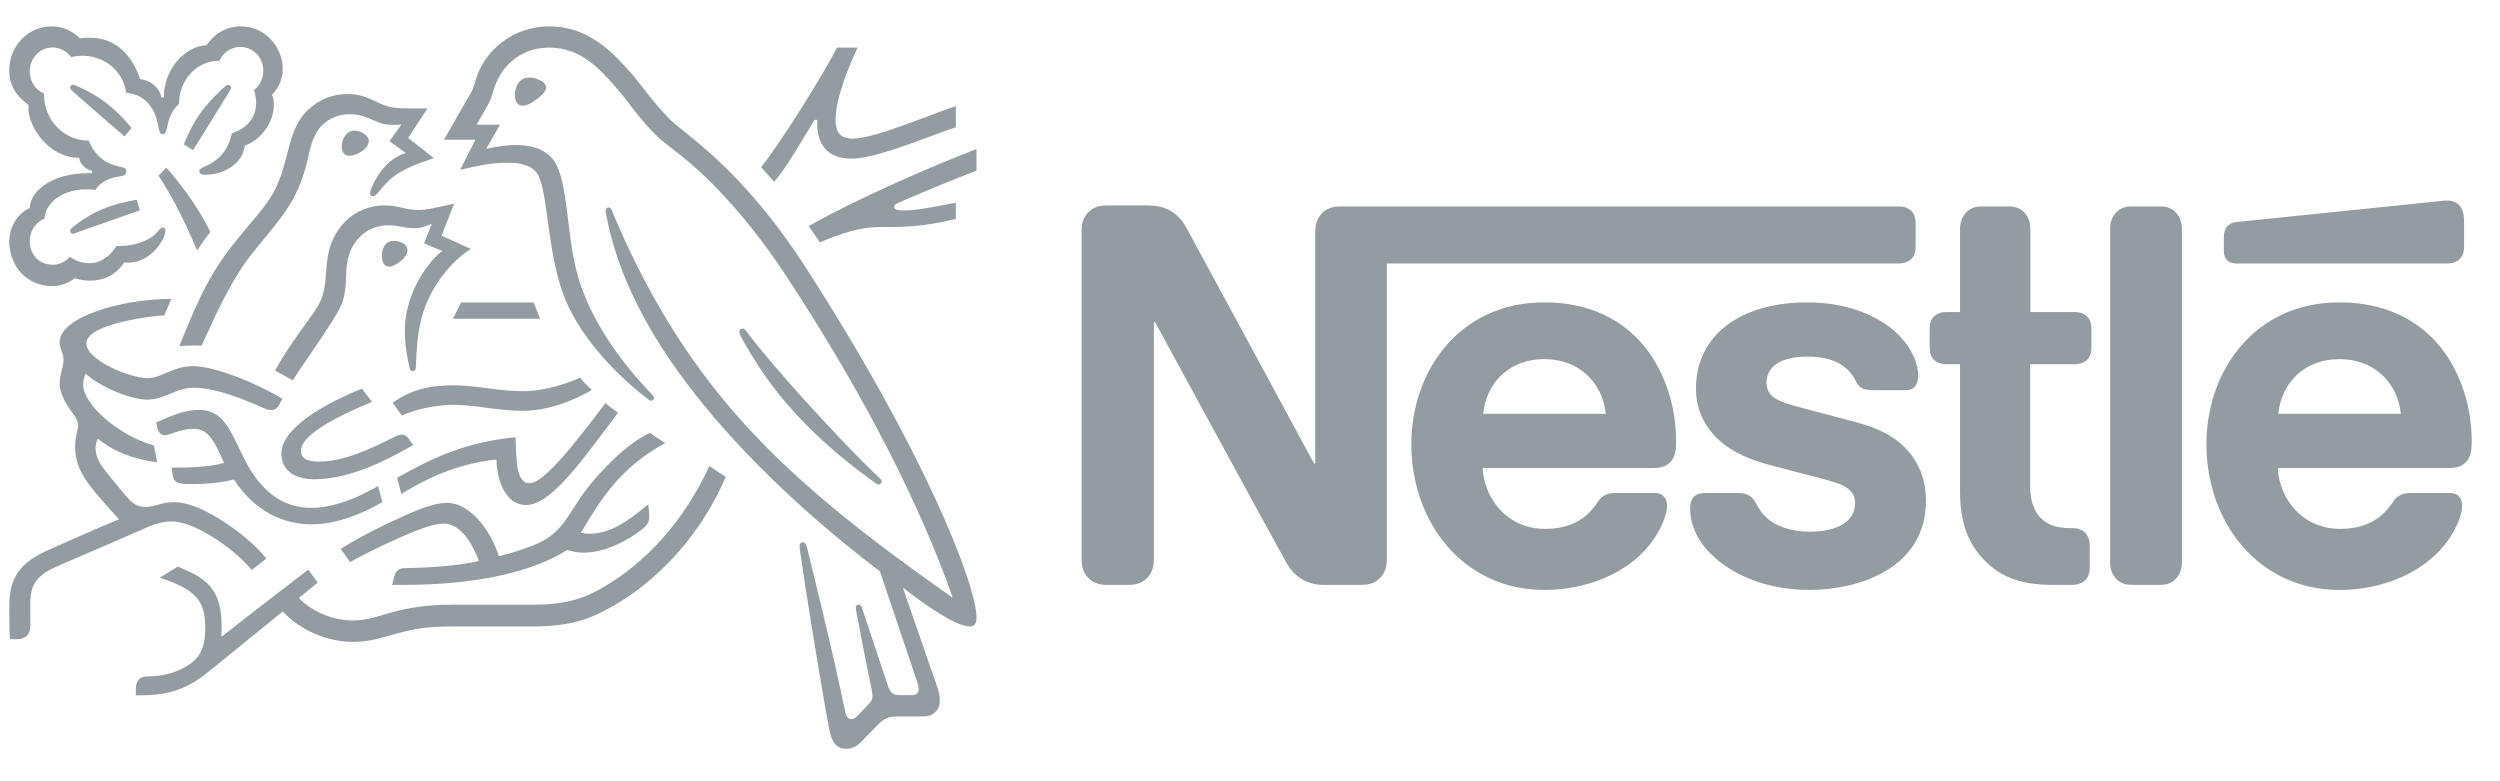 <svg width="96" height="30" viewBox="0 0 96 30" fill="none" xmlns="http://www.w3.org/2000/svg">
<g id="Nestl&#195;&#169; Logo" clip-path="url(#clip0_768_30408)">
<g id="layer1">
<g id="g15902">
<g id="g15904">
<g id="g15910">
<path id="path15912" d="M50.712 8.249C50.58 8.416 50.505 8.601 50.505 8.924V17.797H50.458C50.458 17.797 45.779 9.139 45.553 8.738C45.392 8.454 45.214 8.259 44.978 8.112C44.743 7.976 44.498 7.888 44.027 7.888H42.484C42.125 7.888 41.9 8.015 41.74 8.211C41.608 8.376 41.532 8.563 41.532 8.885V21.462C41.532 21.785 41.608 21.97 41.74 22.136C41.9 22.332 42.125 22.458 42.484 22.458H43.359C43.717 22.458 43.943 22.332 44.103 22.136C44.234 21.97 44.31 21.785 44.31 21.462V12.373H44.357C44.357 12.373 49.215 21.305 49.413 21.638C49.686 22.107 50.147 22.458 50.806 22.458H52.303C52.66 22.458 52.887 22.332 53.047 22.136C53.178 21.97 53.254 21.785 53.254 21.462V10.116H72.921C73.119 10.116 73.269 10.058 73.383 9.96C73.505 9.842 73.561 9.686 73.561 9.452V8.592C73.561 8.357 73.505 8.2 73.383 8.083C73.269 7.986 73.119 7.927 72.921 7.927H51.456C51.098 7.927 50.872 8.054 50.712 8.249ZM59.298 11.611C56.031 11.611 54.195 14.26 54.195 17.055C54.195 20.035 56.163 22.654 59.317 22.654C60.889 22.654 62.433 22.039 63.318 20.953C63.704 20.485 64.015 19.83 64.015 19.429C64.015 19.292 63.986 19.175 63.912 19.087C63.836 18.99 63.723 18.931 63.525 18.931H62.01C61.708 18.931 61.501 19.048 61.35 19.282C60.908 19.957 60.267 20.309 59.326 20.309C57.914 20.309 57.001 19.195 56.935 17.973H63.488C63.779 17.973 63.986 17.904 64.128 17.758C64.288 17.602 64.363 17.377 64.363 16.956C64.363 15.677 63.977 14.348 63.168 13.331C62.339 12.305 61.077 11.611 59.298 11.611ZM69.4 11.611C66.82 11.611 65.126 12.882 65.126 14.914C65.126 15.637 65.38 16.224 65.794 16.683C66.275 17.221 66.962 17.592 67.96 17.856L70.115 18.422C70.709 18.579 71.236 18.765 71.236 19.302C71.236 20.133 70.388 20.416 69.485 20.416C69.042 20.416 68.581 20.328 68.204 20.133C67.941 19.996 67.715 19.8 67.555 19.537C67.413 19.312 67.367 19.145 67.15 19.019C67.018 18.94 66.858 18.931 66.642 18.931H65.474C65.22 18.931 65.098 19.009 65.013 19.116C64.928 19.224 64.9 19.38 64.9 19.537C64.9 19.927 65.032 20.416 65.343 20.856C66.058 21.852 67.555 22.654 69.466 22.654C71.349 22.654 73.957 21.843 73.957 19.224C73.957 18.55 73.768 17.973 73.42 17.504C72.978 16.908 72.347 16.497 71.274 16.214L69.137 15.647C68.251 15.413 67.837 15.247 67.837 14.679C67.837 14.132 68.308 13.693 69.4 13.693C70.04 13.693 70.624 13.839 71.001 14.25C71.311 14.592 71.255 14.768 71.5 14.905C71.65 14.983 71.819 14.983 72.084 14.983H73.147C73.317 14.983 73.439 14.954 73.533 14.846C73.609 14.758 73.656 14.621 73.656 14.396C73.656 13.888 73.335 13.233 72.771 12.735C72.018 12.06 70.831 11.611 69.4 11.611ZM75.265 11.983H74.738C74.541 11.983 74.39 12.041 74.277 12.139C74.154 12.256 74.098 12.413 74.098 12.647V13.321C74.098 13.556 74.154 13.712 74.277 13.83C74.39 13.927 74.541 13.986 74.738 13.986H75.265V18.862C75.265 20.113 75.595 20.895 76.207 21.521C76.772 22.097 77.506 22.458 78.787 22.458H79.587C79.785 22.458 79.935 22.4 80.048 22.302C80.17 22.185 80.246 22.028 80.246 21.794V20.944C80.246 20.709 80.17 20.553 80.048 20.436C79.935 20.338 79.785 20.279 79.587 20.279H79.474C78.965 20.279 78.617 20.143 78.382 19.908C78.099 19.634 77.958 19.214 77.958 18.667V13.986H79.672C79.869 13.986 80.02 13.927 80.133 13.83C80.255 13.712 80.312 13.556 80.312 13.321V12.647C80.312 12.413 80.255 12.256 80.133 12.139C80.02 12.041 79.869 11.983 79.672 11.983H77.967V8.797C77.967 8.542 77.892 8.357 77.779 8.211C77.638 8.035 77.44 7.927 77.149 7.927H76.085C75.792 7.927 75.595 8.035 75.454 8.211C75.341 8.357 75.265 8.542 75.265 8.797V11.983ZM81.028 21.588C81.028 21.843 81.102 22.028 81.216 22.175C81.356 22.351 81.555 22.458 81.846 22.458H82.966C83.259 22.458 83.456 22.351 83.597 22.175C83.71 22.028 83.786 21.843 83.786 21.588V8.797C83.786 8.543 83.71 8.358 83.597 8.211C83.456 8.035 83.259 7.927 82.966 7.927H81.846C81.555 7.927 81.356 8.035 81.216 8.211C81.102 8.358 81.028 8.543 81.028 8.797V21.588ZM56.954 15.891C57.076 14.689 57.961 13.79 59.307 13.79C60.626 13.79 61.538 14.689 61.661 15.891H56.954ZM93.982 10.116C94.179 10.116 94.33 10.058 94.443 9.96C94.566 9.842 94.622 9.686 94.622 9.452V8.542C94.622 8.191 94.556 8.015 94.443 7.888C94.34 7.77 94.17 7.702 93.982 7.702C93.831 7.702 93.681 7.722 93.427 7.751L85.913 8.523C85.697 8.542 85.594 8.611 85.518 8.699C85.434 8.797 85.395 8.924 85.395 9.1V9.607C85.395 9.803 85.434 9.891 85.5 9.97C85.584 10.067 85.706 10.116 85.876 10.116H93.982ZM89.83 11.611C86.563 11.611 84.727 14.26 84.727 17.055C84.727 20.035 86.695 22.654 89.849 22.654C91.421 22.654 92.965 22.039 93.85 20.953C94.236 20.485 94.547 19.83 94.547 19.429C94.547 19.292 94.518 19.175 94.443 19.087C94.368 18.99 94.255 18.931 94.057 18.931H92.541C92.24 18.931 92.033 19.048 91.882 19.282C91.44 19.957 90.8 20.309 89.858 20.309C88.446 20.309 87.532 19.195 87.467 17.973H94.039C94.33 17.973 94.538 17.904 94.678 17.758C94.839 17.602 94.914 17.377 94.914 16.956C94.914 15.677 94.528 14.348 93.718 13.331C92.89 12.305 91.609 11.611 89.83 11.611ZM87.486 15.891C87.609 14.689 88.493 13.79 89.84 13.79C91.158 13.79 92.07 14.689 92.193 15.891H87.486Z" fill="#939CA1"/>
</g>
<g id="g15914">
<path id="path15916" d="M30.915 10.233C28.477 6.459 26.336 5.188 25.733 4.59C25.072 3.93 24.567 3.182 24.246 2.822C23.532 2.012 22.608 1.013 21.089 1.013C19.622 1.013 18.652 2.005 18.337 2.863C18.246 3.107 18.174 3.406 18.108 3.515C17.964 3.76 17.316 4.909 17.047 5.365H18.259L17.669 6.52C18.357 6.364 18.848 6.248 19.503 6.248C20.087 6.248 20.505 6.392 20.689 6.772C21.03 7.479 21.03 9.621 21.606 11.233C22.143 12.748 23.454 14.231 24.927 15.366C24.947 15.38 24.967 15.386 24.993 15.386C25.065 15.386 25.111 15.332 25.111 15.278C25.111 15.237 25.098 15.21 25.065 15.176C23.833 13.898 22.831 12.483 22.294 10.934C21.763 9.424 21.848 7.302 21.383 6.357C21.075 5.732 20.421 5.569 19.818 5.569C19.333 5.569 18.881 5.671 18.671 5.718L19.202 4.786H18.305C18.495 4.44 18.691 4.12 18.79 3.93C18.874 3.766 18.908 3.563 19.012 3.284C19.353 2.393 20.106 1.829 21.089 1.829C22.32 1.829 23.041 2.651 23.755 3.474C24.082 3.855 24.619 4.651 25.242 5.242C25.667 5.65 26.48 6.106 27.731 7.446C28.451 8.22 29.29 9.227 30.174 10.573C33.338 15.38 35.414 19.616 36.574 22.92L36.555 22.934C33.234 20.595 30.358 18.385 28.039 15.659C26.395 13.721 24.967 11.477 23.722 8.614C23.636 8.424 23.565 8.247 23.486 8.064C23.454 7.989 23.421 7.968 23.368 7.968C23.303 7.968 23.257 8.016 23.257 8.084C23.257 8.159 23.29 8.322 23.362 8.648C24.023 11.613 25.857 14.271 27.816 16.481C29.768 18.678 31.975 20.568 33.79 21.942L35.205 26.143C35.238 26.246 35.277 26.354 35.277 26.456C35.277 26.531 35.257 26.592 35.212 26.633C35.172 26.674 35.12 26.694 35.002 26.694H34.577C34.393 26.694 34.32 26.667 34.255 26.613C34.19 26.558 34.144 26.476 34.111 26.381C33.987 25.987 33.24 23.777 33.096 23.328C33.069 23.247 33.023 23.219 32.971 23.219C32.906 23.219 32.86 23.274 32.86 23.335C32.86 23.39 32.879 23.451 32.913 23.641C33.102 24.647 33.325 25.776 33.416 26.205C33.456 26.401 33.502 26.586 33.502 26.721C33.502 26.843 33.476 26.912 33.378 27.014L32.939 27.476C32.834 27.585 32.775 27.612 32.69 27.612C32.585 27.612 32.5 27.537 32.46 27.347C31.963 24.933 31.209 21.942 31.013 21.111C30.967 20.929 30.934 20.826 30.829 20.826C30.738 20.826 30.705 20.894 30.705 20.976C30.705 21.037 30.718 21.111 30.724 21.166C30.843 22.023 31.321 25.144 31.838 27.993C31.93 28.482 32.107 28.754 32.513 28.754C32.697 28.754 32.873 28.679 33.037 28.516C33.306 28.237 33.384 28.163 33.705 27.836C33.934 27.605 34.092 27.51 34.484 27.51H35.454C35.683 27.51 35.807 27.449 35.919 27.34C36.024 27.238 36.089 27.095 36.089 26.891C36.089 26.68 36.037 26.511 35.965 26.3C35.716 25.607 34.917 23.26 34.681 22.601L34.701 22.587C35.519 23.233 36.712 24.056 37.236 24.056C37.399 24.056 37.498 23.981 37.498 23.716C37.498 22.465 35.493 17.318 30.915 10.233Z" fill="#939CA1"/>
</g>
<g id="g15918">
<path id="path15920" d="M8.427 2.333C8.564 2.02 8.866 1.802 9.226 1.802C9.717 1.802 10.11 2.197 10.11 2.72C10.11 3.026 9.972 3.292 9.756 3.455C9.802 3.632 9.835 3.788 9.835 3.937C9.835 4.509 9.507 4.909 8.905 5.121C8.826 5.467 8.682 5.78 8.446 6.011C8.053 6.405 7.653 6.405 7.653 6.569C7.653 6.657 7.713 6.711 7.876 6.711C8.603 6.711 9.317 6.29 9.403 5.59C10.097 5.345 10.516 4.617 10.516 4.04C10.516 3.889 10.503 3.761 10.444 3.639C10.634 3.448 10.857 3.121 10.857 2.639C10.857 2.217 10.68 1.789 10.365 1.476C10.091 1.197 9.704 1.013 9.252 1.013C8.597 1.013 8.171 1.381 7.929 1.741C7.214 1.741 6.291 2.564 6.291 3.741H6.193C6.127 3.333 5.721 3.06 5.38 3.04C5.105 2.183 4.483 1.449 3.461 1.449C3.344 1.449 3.199 1.456 3.075 1.476C2.774 1.19 2.44 1.013 1.974 1.013C1.083 1.013 0.356 1.755 0.356 2.693C0.356 3.278 0.611 3.679 1.097 4.033C1.097 4.033 1.09 4.108 1.09 4.141C1.09 4.889 1.876 6.059 3.042 6.059C3.042 6.249 3.271 6.508 3.527 6.555V6.65H3.428C1.824 6.65 1.143 7.453 1.143 7.99C0.664 8.194 0.356 8.745 0.356 9.254C0.356 10.267 1.07 10.988 2.014 10.988C2.328 10.988 2.649 10.86 2.872 10.682C3.035 10.743 3.245 10.777 3.461 10.777C3.913 10.777 4.418 10.614 4.771 10.077C4.824 10.084 4.869 10.084 4.922 10.084C5.498 10.084 5.996 9.689 6.258 9.173C6.324 9.044 6.35 8.942 6.35 8.866C6.35 8.792 6.317 8.731 6.245 8.731C6.154 8.731 6.14 8.819 5.977 8.976C5.61 9.323 5.046 9.452 4.47 9.452C4.188 9.88 3.841 10.105 3.442 10.105C3.147 10.105 2.918 10.023 2.682 9.86C2.492 10.077 2.256 10.166 2.027 10.166C1.509 10.166 1.143 9.792 1.143 9.247C1.143 8.866 1.378 8.527 1.706 8.398C1.764 7.725 2.459 7.269 3.324 7.269C3.435 7.269 3.546 7.276 3.664 7.29C3.795 7.072 4.109 6.841 4.555 6.779C4.647 6.766 4.719 6.759 4.771 6.732C4.824 6.704 4.85 6.65 4.85 6.589C4.85 6.535 4.83 6.487 4.778 6.453C4.732 6.426 4.653 6.413 4.562 6.392C4.149 6.31 3.658 6.045 3.409 5.399C2.419 5.399 1.692 4.576 1.692 3.652V3.591C1.365 3.455 1.143 3.128 1.143 2.741C1.143 2.231 1.529 1.823 2.02 1.823C2.315 1.823 2.57 1.973 2.734 2.197C2.872 2.156 3.029 2.142 3.179 2.142C3.913 2.142 4.699 2.625 4.85 3.563C5.793 3.652 6.016 4.481 6.075 4.828C6.108 5.005 6.134 5.155 6.245 5.155C6.363 5.155 6.389 5.018 6.428 4.835C6.501 4.488 6.625 4.209 6.874 3.992C6.874 3.101 7.516 2.333 8.427 2.333Z" fill="#939CA1"/>
</g>
<g id="g15922">
<path id="path15924" d="M10.333 7.663C10.024 8.119 9.802 8.343 9.101 9.2C8.178 10.335 7.693 11.254 6.887 13.293C7.018 13.279 7.208 13.266 7.418 13.266C7.523 13.266 7.607 13.266 7.745 13.272L7.843 13.055C8.296 12.049 8.904 10.688 9.756 9.641L10.051 9.281C10.928 8.214 11.472 7.581 11.813 6.126C11.931 5.61 12.029 5.148 12.364 4.814C12.664 4.515 13.045 4.386 13.431 4.386C13.758 4.386 14.001 4.468 14.355 4.623C14.676 4.766 14.793 4.794 15.134 4.794C15.252 4.794 15.337 4.787 15.416 4.78L14.957 5.419L15.58 5.875C14.8 6.112 14.388 6.895 14.249 7.255C14.223 7.33 14.211 7.378 14.211 7.425C14.211 7.48 14.237 7.534 14.316 7.534C14.4 7.534 14.466 7.466 14.577 7.33C14.957 6.854 15.259 6.527 16.66 6.072L15.671 5.297L16.418 4.162H15.717C15.272 4.162 14.977 4.155 14.591 3.971C14.066 3.72 13.798 3.611 13.333 3.611C12.763 3.611 12.245 3.822 11.82 4.229C11.328 4.698 11.177 5.324 11.001 6.011C10.863 6.541 10.7 7.126 10.333 7.663Z" fill="#939CA1"/>
</g>
<g id="g15926">
<path id="path15928" d="M11.839 12.294C11.466 12.817 10.954 13.504 10.562 14.232C10.686 14.293 11.099 14.524 11.243 14.605C11.695 13.898 12.324 13.029 12.736 12.369C13.11 11.77 13.261 11.512 13.287 10.709C13.294 10.574 13.294 10.444 13.306 10.315C13.339 9.901 13.444 9.479 13.824 9.092C14.105 8.799 14.512 8.65 14.918 8.65C15.311 8.65 15.54 8.765 15.881 8.765C16.123 8.765 16.3 8.704 16.457 8.643L16.582 8.595L16.28 9.344L16.988 9.642C16.536 9.935 15.547 11.193 15.547 12.682C15.547 13.219 15.625 13.715 15.737 14.157C15.75 14.204 15.776 14.252 15.848 14.252C15.914 14.252 15.96 14.211 15.966 14.137L15.973 13.98C15.992 13.524 16.025 12.804 16.202 12.158C16.497 11.07 17.289 10.05 18.082 9.561L16.955 9.051L17.44 7.82L16.91 7.936C16.589 8.004 16.352 8.065 16.071 8.065C15.887 8.065 15.678 8.038 15.429 7.976C15.239 7.929 15.036 7.888 14.748 7.888C14.23 7.888 13.673 8.092 13.294 8.473C12.599 9.16 12.56 9.901 12.514 10.56C12.455 11.437 12.297 11.655 11.839 12.294Z" fill="#939CA1"/>
</g>
<g id="g15930">
<path id="path15932" d="M28.648 12.707C28.602 12.646 28.562 12.618 28.51 12.618C28.431 12.618 28.392 12.673 28.392 12.734C28.392 12.83 28.457 12.945 28.622 13.231C29.119 14.108 29.735 14.992 30.495 15.822C31.314 16.726 32.277 17.569 33.306 18.323L33.627 18.555C33.673 18.589 33.706 18.609 33.745 18.609C33.81 18.609 33.856 18.541 33.856 18.487C33.856 18.453 33.843 18.418 33.803 18.384C32.847 17.481 31.819 16.379 30.856 15.319C30.102 14.482 29.329 13.598 28.648 12.707Z" fill="#939CA1"/>
</g>
<g id="g15934">
<path id="path15936" d="M7.569 9.627C7.667 9.457 7.962 9.042 8.08 8.913C7.575 7.853 6.75 6.84 6.389 6.438L6.087 6.744C6.435 7.268 7.018 8.281 7.569 9.627Z" fill="#939CA1"/>
</g>
<g id="g15938">
<path id="path15940" d="M2.767 3.486C2.708 3.431 2.695 3.397 2.695 3.357C2.695 3.31 2.728 3.255 2.8 3.255C2.826 3.255 2.852 3.262 2.885 3.276C3.37 3.479 3.783 3.717 4.15 4.01C4.458 4.254 4.76 4.554 5.054 4.914L4.779 5.24C4.439 4.947 3.337 3.99 2.767 3.486Z" fill="#939CA1"/>
</g>
<g id="g15942">
<path id="path15944" d="M7.411 5.768L7.058 5.543C7.287 4.979 7.569 4.462 7.903 4.074C8.139 3.796 8.362 3.571 8.611 3.347C8.67 3.299 8.703 3.259 8.761 3.259C8.827 3.259 8.873 3.313 8.873 3.367C8.873 3.394 8.86 3.428 8.834 3.469C8.434 4.115 7.654 5.394 7.411 5.768Z" fill="#939CA1"/>
</g>
<g id="g15946">
<path id="path15948" d="M2.97 8.92C2.884 8.954 2.845 8.975 2.799 8.975C2.727 8.975 2.694 8.913 2.694 8.865C2.694 8.818 2.714 8.791 2.76 8.75C3.566 8.097 4.274 7.839 5.251 7.669L5.368 8.077L2.97 8.92Z" fill="#939CA1"/>
</g>
<g id="g15950">
<path id="path15952" d="M19.771 3.644C19.771 3.406 19.89 2.977 20.316 2.977C20.46 2.977 20.598 3.011 20.709 3.066C20.867 3.14 20.972 3.249 20.972 3.365C20.972 3.487 20.854 3.61 20.677 3.759C20.493 3.915 20.257 4.059 20.067 4.059C19.838 4.059 19.771 3.834 19.771 3.644Z" fill="#939CA1"/>
</g>
<g id="g15954">
<path id="path15956" d="M13.123 5.629C13.123 5.336 13.293 5.016 13.621 5.016C13.765 5.016 13.935 5.077 14.06 5.201C14.132 5.268 14.165 5.343 14.165 5.418C14.165 5.581 14.014 5.737 13.837 5.846C13.7 5.928 13.555 5.982 13.431 5.982C13.227 5.982 13.123 5.852 13.123 5.629Z" fill="#939CA1"/>
</g>
<g id="g15958">
<path id="path15960" d="M14.663 9.825C14.663 9.758 14.669 9.676 14.695 9.594C14.748 9.418 14.859 9.247 15.135 9.247C15.26 9.247 15.397 9.281 15.508 9.364C15.607 9.431 15.646 9.519 15.646 9.608C15.646 9.9 15.174 10.24 14.938 10.24C14.768 10.24 14.663 10.07 14.663 9.825Z" fill="#939CA1"/>
</g>
<g id="g15962">
<path id="path15964" d="M12.082 18.404C11.197 18.404 10.804 17.969 10.804 17.419C10.804 16.453 12.435 15.508 13.902 14.923L14.283 15.433C13.379 15.807 11.558 16.61 11.558 17.303C11.558 17.548 11.695 17.725 12.245 17.725C13.202 17.725 14.231 17.242 15.18 16.759C15.252 16.725 15.338 16.691 15.416 16.691C15.541 16.691 15.619 16.732 15.711 16.868L15.868 17.092C14.761 17.725 13.379 18.404 12.082 18.404Z" fill="#939CA1"/>
</g>
<g id="g15966">
<path id="path15968" d="M14.518 18.664C13.654 19.167 12.757 19.501 11.964 19.501C11.079 19.501 10.293 19.106 9.638 18.079C9.363 17.644 9.147 17.1 8.885 16.618C8.571 16.046 8.23 15.74 7.634 15.74C7.09 15.74 6.559 15.972 5.996 16.223L6.022 16.352C6.068 16.563 6.147 16.712 6.336 16.712C6.422 16.712 6.507 16.672 6.553 16.659C6.867 16.556 7.096 16.467 7.418 16.467C7.909 16.467 8.144 16.767 8.479 17.501L8.603 17.773C8.262 17.896 7.463 17.957 6.867 17.957H6.586L6.632 18.249C6.651 18.372 6.697 18.474 6.795 18.521C6.913 18.582 7.084 18.589 7.378 18.589C8.125 18.589 8.669 18.494 8.983 18.412C9.789 19.657 10.896 20.133 11.964 20.133C12.874 20.133 13.798 19.786 14.683 19.283L14.518 18.664Z" fill="#939CA1"/>
</g>
<g id="g15970">
<path id="path15972" d="M15.409 18.971L15.252 18.345C16.601 17.591 17.832 16.985 19.798 16.788C19.837 17.57 19.785 18.556 20.342 18.556C20.852 18.556 21.966 17.189 23.25 15.476C23.368 15.591 23.558 15.714 23.728 15.85L23.401 16.291C22.149 17.965 21.082 19.393 20.204 19.393C19.385 19.393 19.077 18.393 19.064 17.645C17.813 17.774 16.634 18.209 15.409 18.971Z" fill="#939CA1"/>
</g>
<g id="g15974">
<path id="path15976" d="M32.742 5.324C32.23 5.324 32.086 5.031 32.086 4.617C32.086 3.76 32.604 2.53 32.932 1.829H32.139C31.726 2.658 30.102 5.317 29.224 6.419L29.728 6.982C30.2 6.439 30.717 5.514 31.28 4.603H31.385C31.385 4.651 31.379 4.705 31.379 4.753C31.379 5.521 31.759 6.092 32.696 6.092C33.272 6.092 34.176 5.793 35.028 5.494C35.735 5.242 36.384 4.984 36.705 4.889V4.073C36.338 4.188 35.591 4.487 34.818 4.766C34.006 5.059 33.207 5.324 32.742 5.324Z" fill="#939CA1"/>
</g>
<g id="g15978">
<path id="path15980" d="M34.49 7.79C35.276 7.444 36.685 6.859 37.497 6.553V5.723C35.866 6.349 33.003 7.58 31.051 8.681C31.104 8.748 31.445 9.245 31.484 9.307C32.309 8.953 33.049 8.721 33.717 8.721C34.655 8.721 35.42 8.721 36.705 8.408V7.783C35.984 7.92 35.218 8.082 34.72 8.082C34.425 8.082 34.34 8.041 34.34 7.94C34.34 7.879 34.379 7.838 34.49 7.79Z" fill="#939CA1"/>
</g>
</g>
</g>
<g id="g15982">
<path id="path15984" d="M17.708 11.614L17.393 12.24H20.742L20.493 11.614H17.708Z" fill="#939CA1"/>
</g>
<g id="g15986">
<g id="g15988">
<g id="g15994">
<path id="path15996" d="M5.649 15.346C6.003 15.346 6.291 15.223 6.566 15.108C6.828 14.999 7.09 14.89 7.444 14.89C8.282 14.89 9.317 15.312 10.228 15.713C10.28 15.733 10.339 15.747 10.398 15.747C10.543 15.747 10.654 15.679 10.726 15.536L10.844 15.312C9.842 14.707 8.243 14.06 7.411 14.06C7.031 14.06 6.756 14.163 6.494 14.271C6.199 14.394 5.944 14.523 5.675 14.523C5.014 14.523 3.317 13.843 3.317 13.184C3.317 12.409 6.016 12.11 6.311 12.11L6.579 11.477C4.621 11.477 2.289 12.191 2.289 13.136C2.289 13.408 2.439 13.544 2.439 13.795C2.439 14.135 2.289 14.367 2.289 14.747C2.289 14.999 2.433 15.319 2.603 15.598C2.786 15.89 3.002 16.08 3.002 16.325C3.002 16.508 2.885 16.726 2.885 17.154C2.885 18.072 3.389 18.63 4.371 19.724L4.568 19.942C3.756 20.269 2.243 20.949 1.889 21.105C0.664 21.635 0.356 22.281 0.356 23.301C0.356 23.695 0.356 24.144 0.382 24.545H0.618C1.11 24.545 1.168 24.239 1.168 23.947C1.168 23.75 1.162 23.526 1.162 23.28C1.168 22.717 1.188 22.213 2.066 21.805C2.42 21.642 4.155 20.908 5.446 20.337C5.826 20.166 6.179 20.024 6.572 20.024C7.011 20.024 7.516 20.221 8.145 20.609C8.675 20.935 9.232 21.377 9.671 21.886L10.228 21.445C9.749 20.86 9.088 20.337 8.426 19.929C7.765 19.521 7.176 19.283 6.678 19.283C6.462 19.283 6.285 19.323 6.134 19.364C5.957 19.412 5.793 19.466 5.584 19.466C5.341 19.466 5.138 19.405 4.843 19.051C4.732 18.922 4.025 18.086 3.874 17.841C3.802 17.726 3.671 17.494 3.671 17.222C3.671 17.107 3.69 16.971 3.756 16.848C4.365 17.338 5.119 17.637 6.035 17.753L5.911 17.107C4.594 16.747 3.193 15.543 3.193 14.768C3.193 14.605 3.232 14.489 3.291 14.346C3.802 14.836 5.001 15.346 5.649 15.346Z" fill="#939CA1"/>
</g>
<g id="g15998">
<path id="path16000" d="M15.075 15.469C15.9 14.864 16.752 14.796 17.44 14.796C17.853 14.796 18.337 14.857 18.848 14.925C19.261 14.98 19.634 15.021 20.08 15.021C20.977 15.021 21.881 14.681 22.274 14.503C22.385 14.647 22.575 14.837 22.726 14.973C22.536 15.095 21.331 15.775 20.1 15.775C19.556 15.775 19.038 15.708 18.593 15.646C18.2 15.592 17.774 15.544 17.361 15.544C16.909 15.544 15.998 15.68 15.435 15.959L15.075 15.469Z" fill="#939CA1"/>
</g>
<g id="g16002">
<path id="path16004" d="M27.239 17.896C26.257 20.045 24.763 21.608 23.23 22.513C22.503 22.941 21.848 23.22 20.434 23.22H17.374C16.28 23.22 15.593 23.369 15.056 23.512C14.479 23.669 14.112 23.825 13.529 23.825C12.665 23.825 11.865 23.383 11.479 22.962L12.2 22.37L11.839 21.873C11.63 22.03 9.069 23.995 8.531 24.437L8.498 24.417C8.511 24.281 8.511 24.158 8.511 24.036C8.511 22.54 7.843 22.179 6.828 21.758L6.14 22.179C7.535 22.663 7.882 23.05 7.882 24.131C7.882 24.988 7.587 25.327 7.162 25.586C6.723 25.852 6.179 25.973 5.701 25.973C5.498 25.973 5.406 26.014 5.334 26.089C5.256 26.171 5.216 26.293 5.216 26.463V26.701H5.38C6.258 26.701 7.07 26.558 7.961 25.831L10.863 23.478C11.275 23.968 12.318 24.648 13.549 24.648C14.243 24.648 14.689 24.471 15.331 24.301C15.828 24.171 16.313 24.056 17.374 24.056H20.446C22.019 24.056 22.779 23.716 23.617 23.227C25.438 22.166 26.991 20.371 27.869 18.31C27.639 18.161 27.423 18.025 27.239 17.896Z" fill="#939CA1"/>
</g>
<g id="g16006">
<path id="path16008" d="M22.307 20.453C23.099 19.134 23.807 17.965 25.543 17.013C25.359 16.898 25.098 16.721 24.959 16.625C24.285 16.931 23.617 17.543 23.047 18.162C21.737 19.576 21.855 20.392 20.473 20.943C20.125 21.079 19.7 21.228 19.156 21.358C18.835 20.331 18.03 19.311 17.178 19.311C16.588 19.311 15.907 19.63 15.121 19.991C14.197 20.413 13.352 20.895 13.084 21.079L13.444 21.582C13.719 21.425 14.512 21.017 15.304 20.664C15.992 20.358 16.615 20.107 17.034 20.107C17.708 20.107 18.147 20.902 18.39 21.541C17.505 21.759 16.051 21.813 15.613 21.813C15.409 21.813 15.337 21.847 15.265 21.908C15.2 21.969 15.147 22.078 15.114 22.228L15.062 22.459H15.533C17.984 22.459 20.296 22.058 21.782 21.12C21.993 21.181 22.176 21.221 22.412 21.221C23.263 21.221 24.141 20.739 24.691 20.297C24.887 20.14 24.933 19.997 24.933 19.841C24.933 19.767 24.927 19.699 24.92 19.63L24.894 19.366C24.108 20.011 23.453 20.494 22.641 20.494C22.497 20.494 22.392 20.48 22.307 20.453Z" fill="#939CA1"/>
</g>
</g>
</g>
</g>
</g>
<defs>
<clipPath id="clip0_768_30408">
<rect width="95.193" height="28.4" fill="white" transform="translate(0.039 0.686)"/>
</clipPath>
</defs>
</svg>
